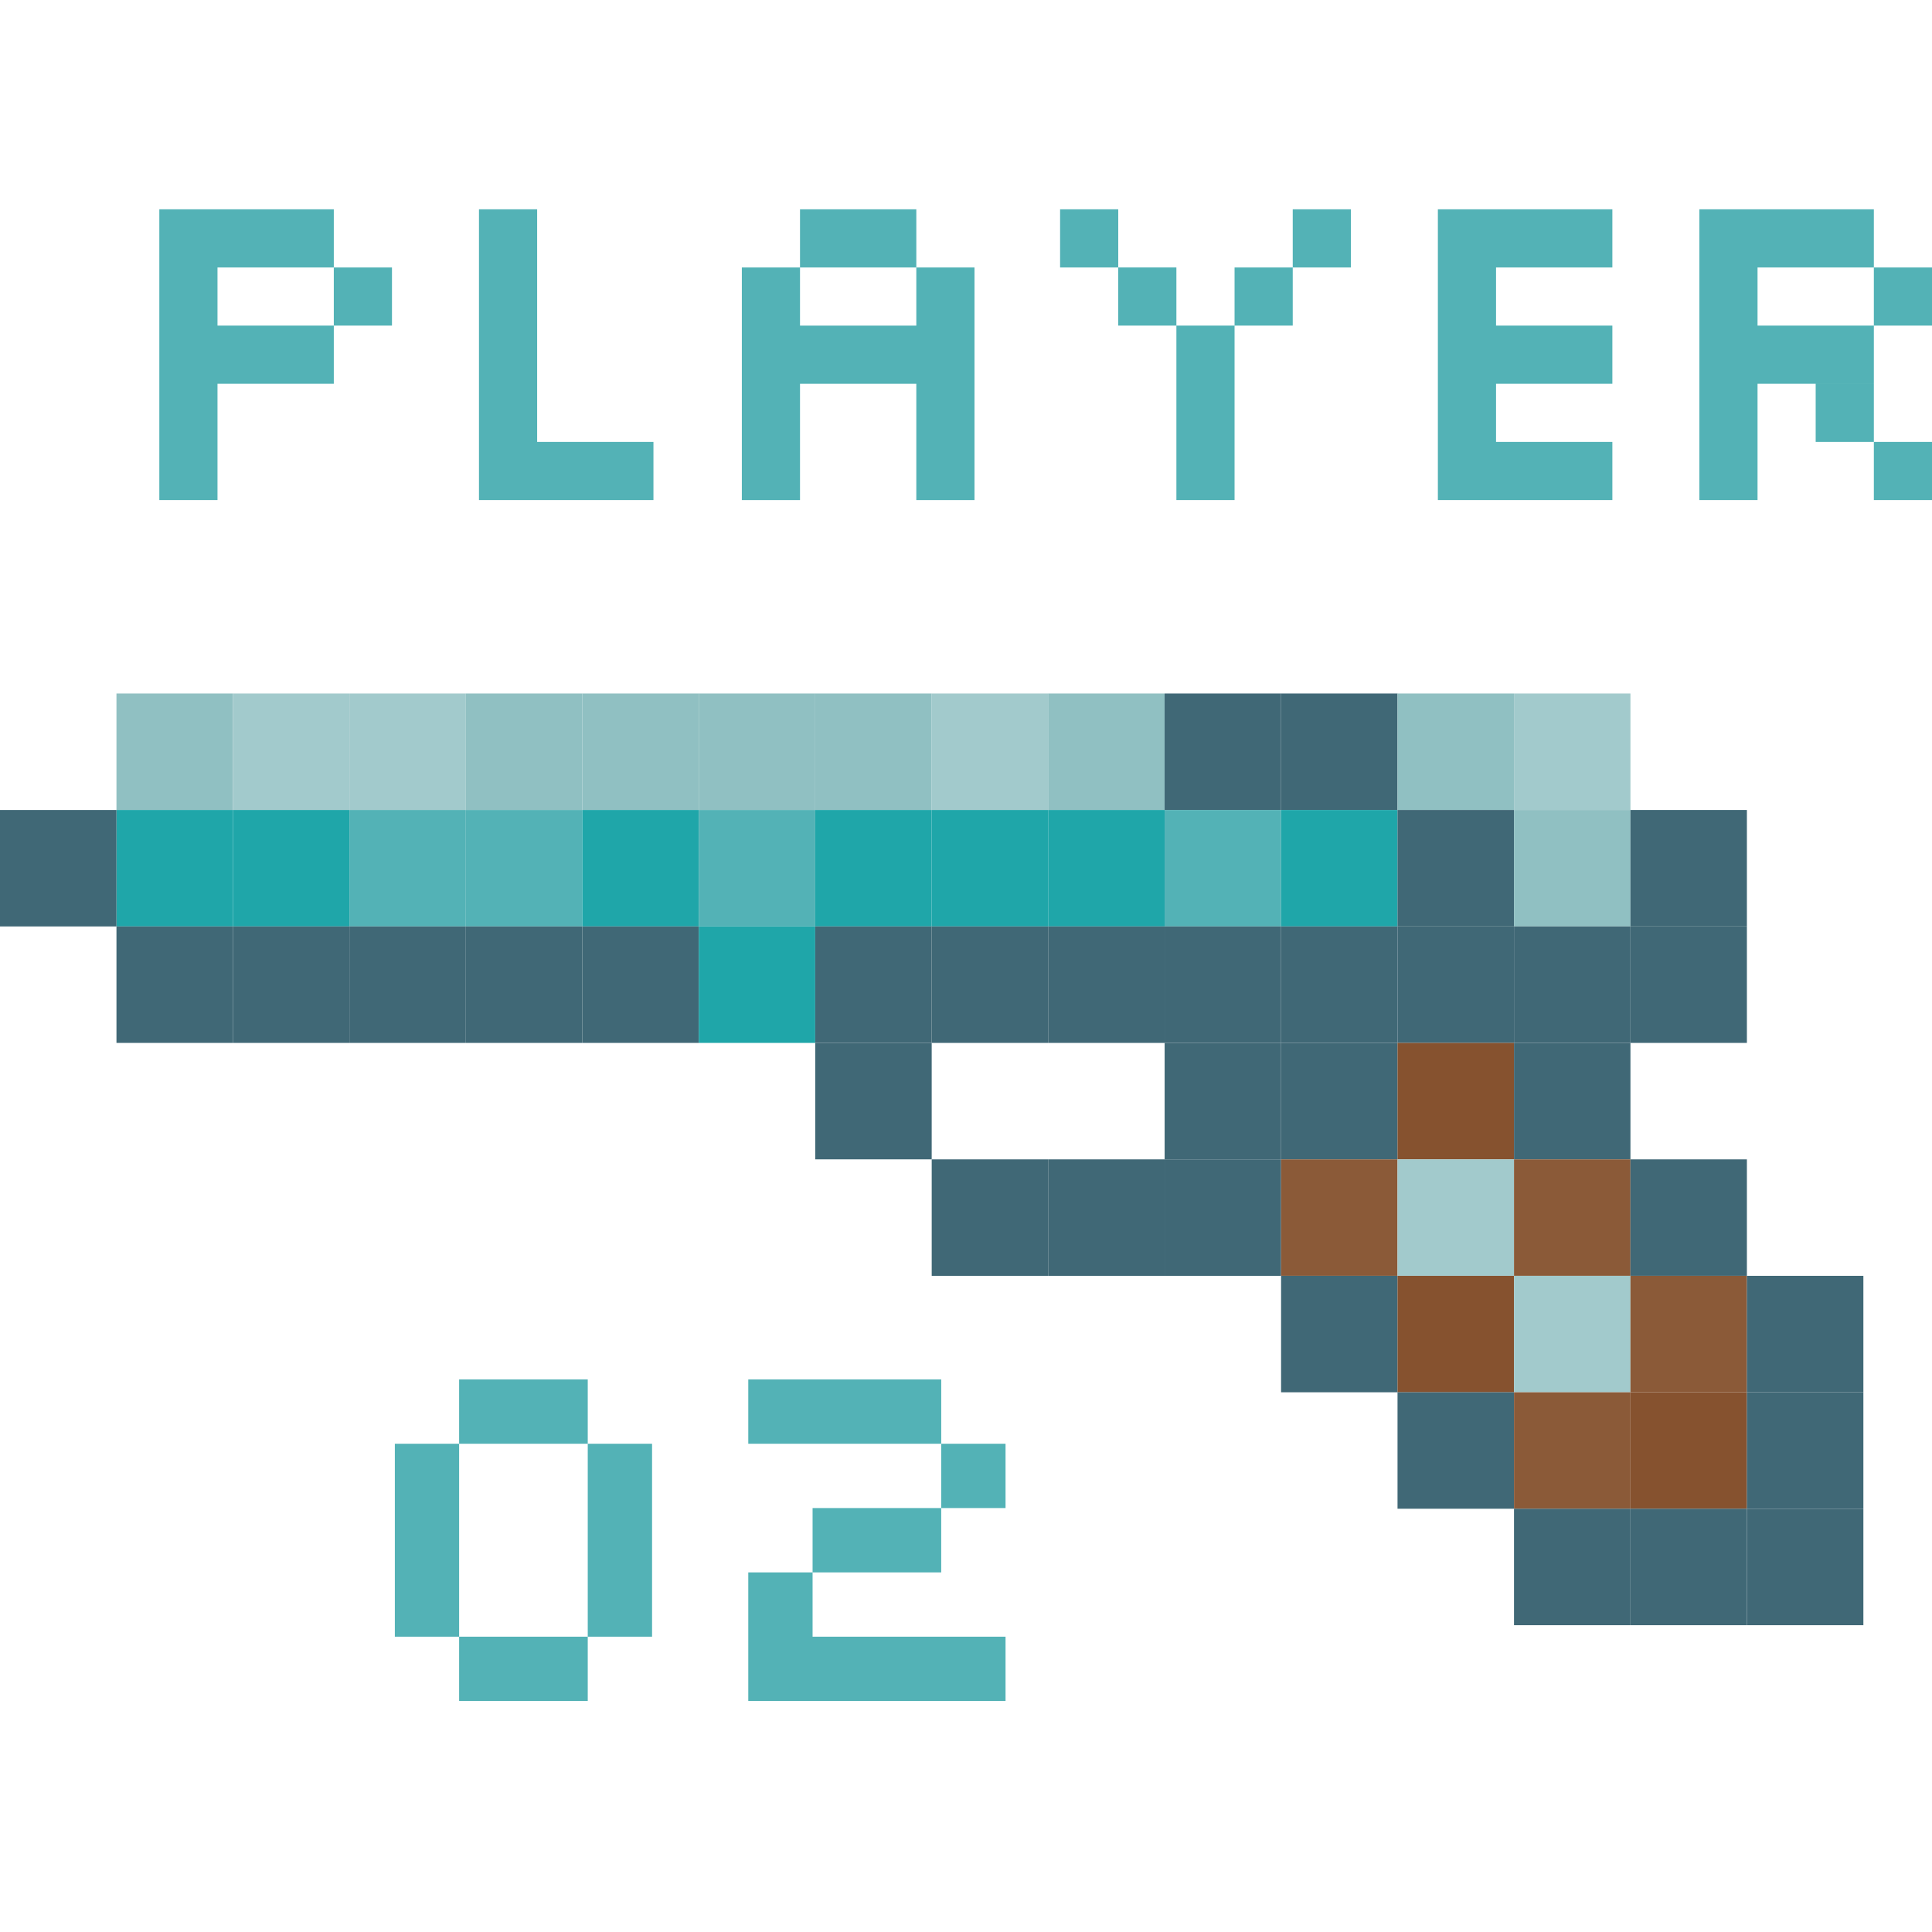 <?xml version="1.0" encoding="UTF-8"?>
<svg width="120px" height="120px" viewBox="0 0 120 120" version="1.1" xmlns="http://www.w3.org/2000/svg" xmlns:xlink="http://www.w3.org/1999/xlink">
    <!-- Generator: Sketch 51.1 (57501) - http://www.bohemiancoding.com/sketch -->
    <title>Game hint6</title>
    <desc>Created with Sketch.</desc>
    <defs></defs>
    <g id="Game-hint6" stroke="none" stroke-width="1" fill="none" fill-rule="evenodd">
        <g id="Page-1" transform="translate(0, 13)">
            <polygon id="Fill-1" fill="#90C0C2" points="7.234 37.309 14.467 37.309 14.467 30.076 7.234 30.076"></polygon>
            <polygon id="Fill-2" fill="#A2CACC" points="14.467 37.309 21.701 37.309 21.701 30.076 14.467 30.076"></polygon>
            <polygon id="Fill-3" fill="#A2CACC" points="21.702 37.309 28.934 37.309 28.934 30.076 21.702 30.076"></polygon>
            <polygon id="Fill-4" fill="#90C0C2" points="28.934 37.309 36.168 37.309 36.168 30.076 28.934 30.076"></polygon>
            <polygon id="Fill-5" fill="#90C0C2" points="36.169 37.309 43.402 37.309 43.402 30.076 36.169 30.076"></polygon>
            <polygon id="Fill-6" fill="#90C0C2" points="43.402 37.309 50.635 37.309 50.635 30.076 43.402 30.076"></polygon>
            <polygon id="Fill-7" fill="#90C0C2" points="50.635 37.309 57.869 37.309 57.869 30.076 50.635 30.076"></polygon>
            <polygon id="Fill-8" fill="#A2CACC" points="57.87 37.309 65.102 37.309 65.102 30.076 57.87 30.076"></polygon>
            <polygon id="Fill-9" fill="#90C0C2" points="65.102 37.309 72.336 37.309 72.336 30.076 65.102 30.076"></polygon>
            <polygon id="Fill-10" fill="#406876" points="72.337 37.309 79.57 37.309 79.57 30.076 72.337 30.076"></polygon>
            <polygon id="Fill-11" fill="#406876" points="79.57 37.309 86.803 37.309 86.803 30.076 79.57 30.076"></polygon>
            <polygon id="Fill-12" fill="#90C0C2" points="86.803 37.309 94.037 37.309 94.037 30.076 86.803 30.076"></polygon>
            <polygon id="Fill-13" fill="#A2CACC" points="94.038 37.309 101.27 37.309 101.27 30.076 94.038 30.076"></polygon>
            <polygon id="Fill-14" fill="#1FA6A9" points="7.234 44.542 14.467 44.542 14.467 37.309 7.234 37.309"></polygon>
            <polygon id="Fill-15" fill="#406876" points="0 44.543 7.233 44.543 7.233 37.31 0 37.31"></polygon>
            <polygon id="Fill-16" fill="#1FA6A9" points="14.467 44.542 21.701 44.542 21.701 37.309 14.467 37.309"></polygon>
            <polygon id="Fill-17" fill="#53B2B6" points="21.702 44.542 28.934 44.542 28.934 37.309 21.702 37.309"></polygon>
            <polygon id="Fill-18" fill="#53B2B6" points="28.934 44.542 36.168 44.542 36.168 37.309 28.934 37.309"></polygon>
            <polygon id="Fill-19" fill="#1FA6A9" points="36.169 44.542 43.402 44.542 43.402 37.309 36.169 37.309"></polygon>
            <polygon id="Fill-20" fill="#53B2B6" points="43.402 44.542 50.635 44.542 50.635 37.309 43.402 37.309"></polygon>
            <polygon id="Fill-21" fill="#1FA6A9" points="50.635 44.542 57.869 44.542 57.869 37.309 50.635 37.309"></polygon>
            <polygon id="Fill-22" fill="#1FA6A9" points="57.87 44.542 65.102 44.542 65.102 37.309 57.87 37.309"></polygon>
            <polygon id="Fill-23" fill="#1FA6A9" points="65.102 44.542 72.336 44.542 72.336 37.309 65.102 37.309"></polygon>
            <polygon id="Fill-24" fill="#53B2B6" points="72.337 44.542 79.57 44.542 79.57 37.309 72.337 37.309"></polygon>
            <polygon id="Fill-25" fill="#1FA6A9" points="79.57 44.542 86.803 44.542 86.803 37.309 79.57 37.309"></polygon>
            <polygon id="Fill-26" fill="#406876" points="86.803 44.542 94.037 44.542 94.037 37.309 86.803 37.309"></polygon>
            <polygon id="Fill-27" fill="#90C0C2" points="94.038 44.542 101.27 44.542 101.27 37.309 94.038 37.309"></polygon>
            <polygon id="Fill-28" fill="#406876" points="101.27 44.542 108.503 44.542 108.503 37.309 101.27 37.309"></polygon>
            <polygon id="Fill-29" fill="#406876" points="7.234 51.777 14.467 51.777 14.467 44.543 7.234 44.543"></polygon>
            <polygon id="Fill-30" fill="#406876" points="14.467 51.777 21.701 51.777 21.701 44.543 14.467 44.543"></polygon>
            <polygon id="Fill-31" fill="#406876" points="21.702 51.777 28.934 51.777 28.934 44.543 21.702 44.543"></polygon>
            <polygon id="Fill-32" fill="#406876" points="28.934 51.777 36.168 51.777 36.168 44.543 28.934 44.543"></polygon>
            <polygon id="Fill-33" fill="#406876" points="36.169 51.777 43.402 51.777 43.402 44.543 36.169 44.543"></polygon>
            <polygon id="Fill-34" fill="#1FA6A9" points="43.402 51.777 50.635 51.777 50.635 44.543 43.402 44.543"></polygon>
            <polygon id="Fill-35" fill="#406876" points="50.635 51.777 57.869 51.777 57.869 44.543 50.635 44.543"></polygon>
            <polygon id="Fill-36" fill="#406876" points="57.87 51.777 65.102 51.777 65.102 44.543 57.87 44.543"></polygon>
            <polygon id="Fill-37" fill="#406876" points="65.102 51.777 72.336 51.777 72.336 44.543 65.102 44.543"></polygon>
            <polygon id="Fill-38" fill="#406876" points="72.337 51.777 79.57 51.777 79.57 44.543 72.337 44.543"></polygon>
            <polygon id="Fill-39" fill="#406876" points="79.57 51.777 86.803 51.777 86.803 44.543 79.57 44.543"></polygon>
            <polygon id="Fill-40" fill="#406876" points="86.803 51.777 94.037 51.777 94.037 44.543 86.803 44.543"></polygon>
            <polygon id="Fill-41" fill="#406876" points="94.038 51.777 101.27 51.777 101.27 44.543 94.038 44.543"></polygon>
            <polygon id="Fill-42" fill="#406876" points="101.27 51.777 108.503 51.777 108.503 44.543 101.27 44.543"></polygon>
            <polygon id="Fill-43" fill="#406876" points="50.635 59.01 57.869 59.01 57.869 51.777 50.635 51.777"></polygon>
            <polygon id="Fill-44" fill="#406876" points="72.337 59.01 79.57 59.01 79.57 51.777 72.337 51.777"></polygon>
            <polygon id="Fill-45" fill="#406876" points="79.57 59.01 86.803 59.01 86.803 51.777 79.57 51.777"></polygon>
            <polygon id="Fill-46" fill="#86522F" points="86.803 59.01 94.037 59.01 94.037 51.777 86.803 51.777"></polygon>
            <polygon id="Fill-47" fill="#406876" points="94.038 59.01 101.27 59.01 101.27 51.777 94.038 51.777"></polygon>
            <polygon id="Fill-48" fill="#406876" points="57.87 66.245 65.102 66.245 65.102 59.011 57.87 59.011"></polygon>
            <polygon id="Fill-49" fill="#406876" points="65.102 66.245 72.336 66.245 72.336 59.011 65.102 59.011"></polygon>
            <polygon id="Fill-50" fill="#406876" points="72.337 66.245 79.57 66.245 79.57 59.011 72.337 59.011"></polygon>
            <polygon id="Fill-51" fill="#8B5A38" points="79.57 66.245 86.803 66.245 86.803 59.011 79.57 59.011"></polygon>
            <polygon id="Fill-52" fill="#A2CACC" points="86.803 66.245 94.037 66.245 94.037 59.011 86.803 59.011"></polygon>
            <polygon id="Fill-53" fill="#8B5A38" points="94.038 66.245 101.27 66.245 101.27 59.011 94.038 59.011"></polygon>
            <polygon id="Fill-54" fill="#406876" points="101.27 66.245 108.503 66.245 108.503 59.011 101.27 59.011"></polygon>
            <polygon id="Fill-55" fill="#406876" points="79.57 73.477 86.803 73.477 86.803 66.245 79.57 66.245"></polygon>
            <polygon id="Fill-56" fill="#86522F" points="86.803 73.477 94.037 73.477 94.037 66.245 86.803 66.245"></polygon>
            <polygon id="Fill-57" fill="#A2CACC" points="94.038 73.477 101.27 73.477 101.27 66.245 94.038 66.245"></polygon>
            <polygon id="Fill-58" fill="#8B5A38" points="101.27 73.477 108.503 73.477 108.503 66.245 101.27 66.245"></polygon>
            <polygon id="Fill-59" fill="#406876" points="86.803 80.71 94.037 80.71 94.037 73.477 86.803 73.477"></polygon>
            <polygon id="Fill-60" fill="#8B5A38" points="94.038 80.71 101.27 80.71 101.27 73.477 94.038 73.477"></polygon>
            <polygon id="Fill-61" fill="#86522F" points="101.27 80.71 108.503 80.71 108.503 73.477 101.27 73.477"></polygon>
            <polygon id="Fill-62" fill="#406876" points="94.038 87.945 101.27 87.945 101.27 80.711 94.038 80.711"></polygon>
            <polygon id="Fill-63" fill="#406876" points="101.27 87.945 108.503 87.945 108.503 80.711 101.27 80.711"></polygon>
            <polygon id="Fill-64" fill="#406876" points="108.504 73.477 115.738 73.477 115.738 66.245 108.504 66.245"></polygon>
            <polygon id="Fill-65" fill="#406876" points="108.504 80.71 115.738 80.71 115.738 73.477 108.504 73.477"></polygon>
            <polygon id="Fill-66" fill="#406876" points="108.504 87.945 115.738 87.945 115.738 80.711 108.504 80.711"></polygon>
            <path d="M28.517,72.679 L28.517,76.674 L24.524,76.674 L24.524,88.658 L28.517,88.658 L28.517,76.674 L36.506,76.674 L36.506,72.679 L28.517,72.679 Z M36.506,76.674 L36.506,88.658 L28.517,88.658 L28.517,92.652 L36.506,92.652 L36.506,88.658 L40.501,88.658 L40.501,76.674 L36.506,76.674 Z" id="Fill-67" fill="#53B2B6"></path>
            <path d="M46.477,76.674 L58.461,76.674 L58.461,72.679 L46.477,72.679 L46.477,76.674 Z M58.46,76.674 L58.46,80.668 L50.471,80.668 L50.471,84.664 L46.477,84.664 L46.477,92.652 L62.456,92.652 L62.456,88.658 L50.471,88.658 L50.471,84.664 L58.46,84.664 L58.46,80.668 L62.456,80.668 L62.456,76.674 L58.46,76.674 Z" id="Fill-68" fill="#53B2B6"></path>
            <polygon id="Fill-69" fill="#53B2B6" points="9.896 0 9.896 18.061 13.509 18.061 13.509 10.837 20.733 10.837 20.733 7.224 24.346 7.224 24.346 3.613 20.733 3.613 20.733 7.224 13.509 7.224 13.509 3.613 20.733 3.613 20.733 0"></polygon>
            <polygon id="Fill-70" fill="#53B2B6" points="29.75 0 29.75 18.061 40.587 18.061 40.587 14.449 33.363 14.449 33.363 0"></polygon>
            <path d="M49.69,3.613 L56.914,3.613 L56.914,-0 L49.69,-0 L49.69,3.613 Z M56.914,3.613 L56.914,7.225 L49.69,7.225 L49.69,3.613 L46.077,3.613 L46.077,18.062 L49.69,18.062 L49.69,10.838 L56.914,10.838 L56.914,18.062 L60.528,18.062 L60.528,3.613 L56.914,3.613 Z" id="Fill-71" fill="#53B2B6"></path>
            <path d="M80.294,0 L80.294,3.613 L76.681,3.613 L76.681,7.224 L73.068,7.224 L73.068,18.061 L76.681,18.061 L76.681,7.224 L80.294,7.224 L80.294,3.613 L83.906,3.613 L83.906,0 L80.294,0 Z M65.844,3.613 L69.457,3.613 L69.457,0 L65.844,0 L65.844,3.613 Z M69.456,7.224 L73.068,7.224 L73.068,3.612 L69.456,3.612 L69.456,7.224 Z" id="Fill-72" fill="#53B2B6"></path>
            <polygon id="Fill-73" fill="#53B2B6" points="89.309 0 89.309 18.061 100.147 18.061 100.147 14.449 92.922 14.449 92.922 10.837 100.147 10.837 100.147 7.224 92.922 7.224 92.922 3.613 100.147 3.613 100.147 0"></polygon>
            <path d="M105.551,0 L105.551,18.061 L109.164,18.061 L109.164,10.837 L116.388,10.837 L116.388,7.224 L120,7.224 L120,3.613 L116.388,3.613 L116.388,7.224 L109.164,7.224 L109.164,3.613 L116.388,3.613 L116.388,0 L105.551,0 Z M112.775,14.449 L116.388,14.449 L116.388,10.836 L112.775,10.836 L112.775,14.449 Z M116.388,18.061 L120,18.061 L120,14.449 L116.388,14.449 L116.388,18.061 Z" id="Fill-74" fill="#53B2B6"></path>
        </g>
    </g>
</svg>